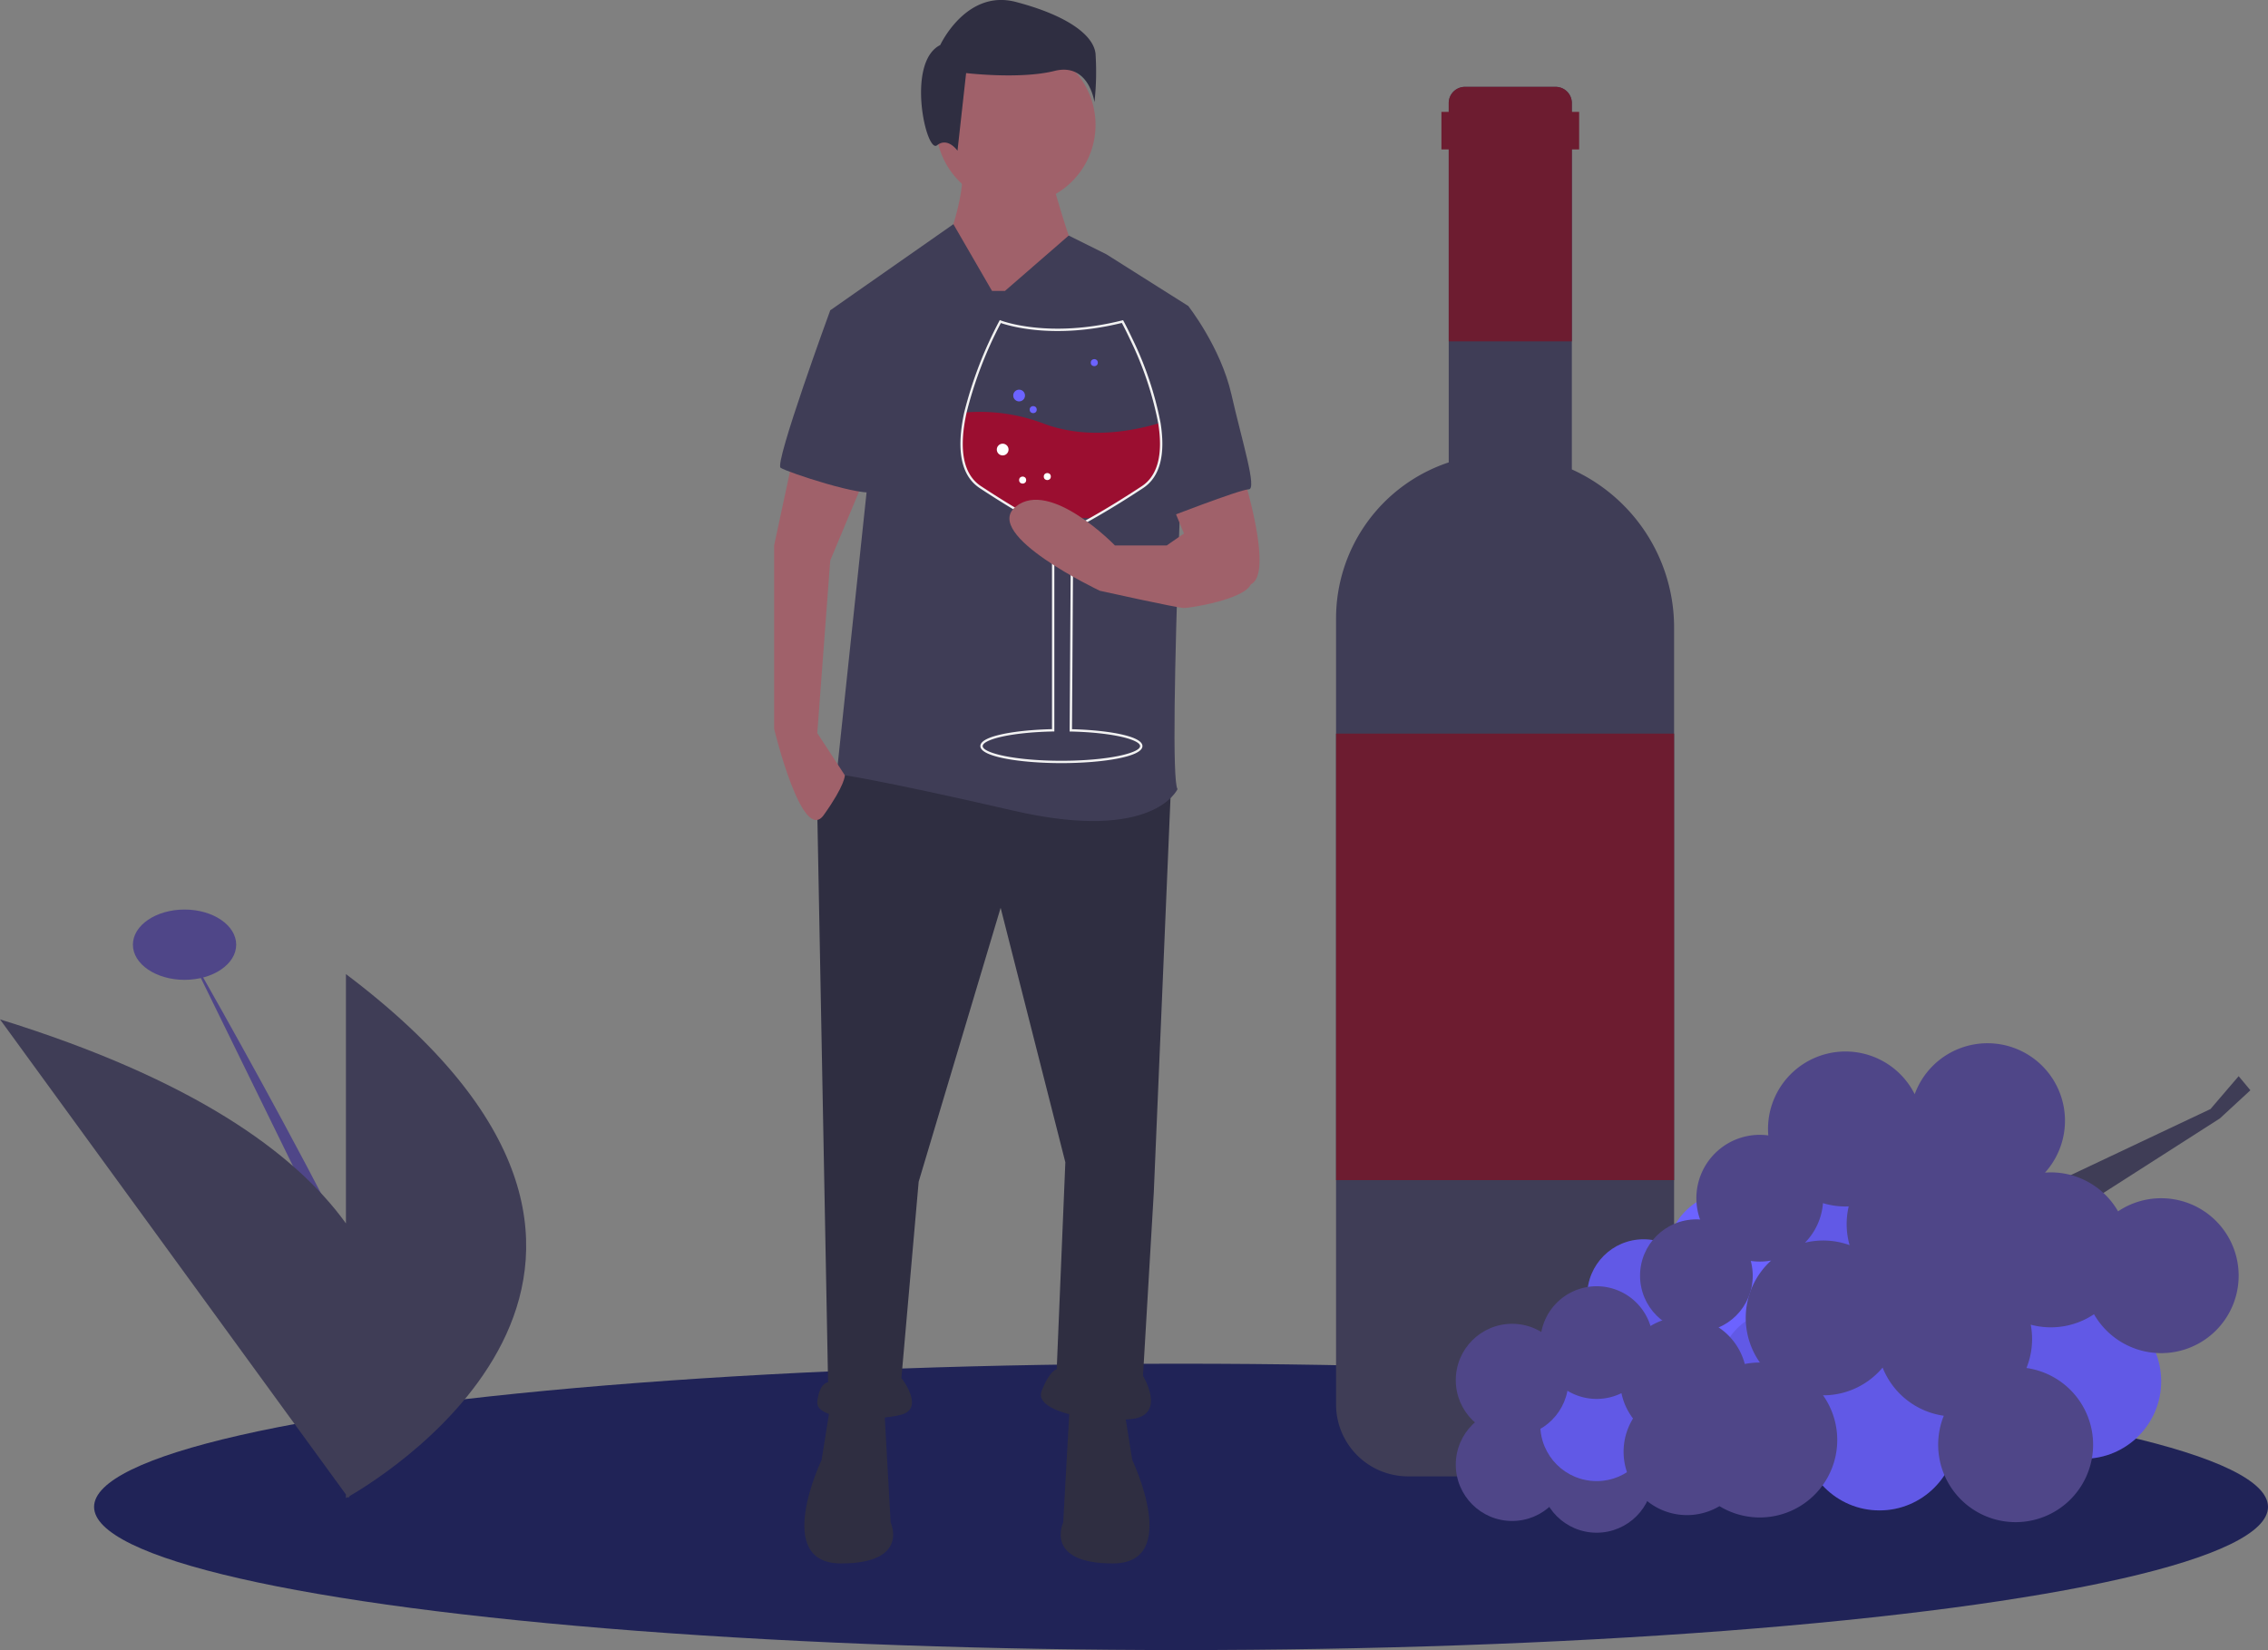 <svg xmlns="http://www.w3.org/2000/svg" width="372.526" height="271.06" viewBox="0 0 372.526 271.06">
  <rect x="0" y="0" width="372.526" height="271.06" fill="#808080" stroke="none"/>
  <g id="Group_13" data-name="Group 13" transform="translate(0)">
    <ellipse id="Ellipse_9" data-name="Ellipse 9" cx="178.537" cy="23.52" rx="178.537" ry="23.52" transform="translate(15.453 224.02)" fill="#202357"/>
    <ellipse id="Ellipse_10" data-name="Ellipse 10" cx="8.483" cy="5.774" rx="8.483" ry="5.774" transform="translate(21.83 149.413)" fill="#4f4688"/>
    <path id="Path_94" data-name="Path 94" d="M195.538,500.981s40.292,70.008,39.232,80.112" transform="translate(-165.226 -345.794)" fill="#4f4688"/>
    <path id="Path_95" data-name="Path 95" d="M173.743,513.506v40.953c-8.44-11.695-25.274-23.736-56.82-33.512l56.82,78.047v.593s.107-.058.307-.171l.1.133s.081-.108.226-.318C180.993,595.4,236.514,560.821,173.743,513.506Z" transform="translate(-116.923 -353.49)" fill="#3f3d56"/>
    <path id="Path_96" data-name="Path 96" d="M733.244,204.177a28.588,28.588,0,0,0-8.438-5.83V138.161a2.661,2.661,0,0,0-2.661-2.661h-14.9a2.661,2.661,0,0,0-2.661,2.661v59.032a27.011,27.011,0,0,0-18.508,25.629V351.93a11.831,11.831,0,0,0,11.831,11.831h31.915A11.776,11.776,0,0,0,741.6,351.985V224.344a28.43,28.43,0,0,0-8.356-20.166Z" transform="translate(-466.625 -121.234)" fill="#3f3d56"/>
    <rect id="Rectangle_80" data-name="Rectangle 80" width="55.523" height="73.345" transform="translate(219.452 120.514)" fill="#6d1c30"/>
    <path id="Path_97" data-name="Path 97" d="M753.586,139.613h-1.2v-1.452a2.661,2.661,0,0,0-2.661-2.661h-14.9a2.661,2.661,0,0,0-2.661,2.661v1.452h-1.2v6.169h1.2v31.532h20.221V145.782h1.2Z" transform="translate(-494.206 -121.234)" fill="#6d1c30"/>
    <path id="Path_98" data-name="Path 98" d="M831.654,483.948l42.413-20.05,4.627-5.4,1.928,2.313-5.013,4.627-38.558,24.677Z" transform="translate(-510.988 -281.713)" fill="#3f3d56"/>
    <circle id="Ellipse_11" data-name="Ellipse 11" cx="12.724" cy="12.724" r="12.724" transform="translate(329.534 214.187)" fill="#6c63ff"/>
    <circle id="Ellipse_12" data-name="Ellipse 12" cx="12.724" cy="12.724" r="12.724" transform="translate(329.534 214.187)" opacity="0.1"/>
    <circle id="Ellipse_13" data-name="Ellipse 13" cx="12.724" cy="12.724" r="12.724" transform="translate(295.989 222.67)" fill="#6c63ff"/>
    <circle id="Ellipse_14" data-name="Ellipse 14" cx="12.724" cy="12.724" r="12.724" transform="translate(295.989 222.67)" opacity="0.1"/>
    <circle id="Ellipse_15" data-name="Ellipse 15" cx="12.724" cy="12.724" r="12.724" transform="translate(269.384 213.031)" fill="#6c63ff"/>
    <circle id="Ellipse_16" data-name="Ellipse 16" cx="12.724" cy="12.724" r="12.724" transform="translate(273.818 204.741)" fill="#6c63ff"/>
    <circle id="Ellipse_17" data-name="Ellipse 17" cx="10.411" cy="10.411" r="10.411" transform="translate(273.818 195.873)" fill="#6c63ff"/>
    <circle id="Ellipse_18" data-name="Ellipse 18" cx="10.411" cy="10.411" r="10.411" transform="translate(282.301 215.151)" fill="#6c63ff"/>
    <circle id="Ellipse_19" data-name="Ellipse 19" cx="10.411" cy="10.411" r="10.411" transform="translate(282.301 215.151)" opacity="0.1"/>
    <circle id="Ellipse_20" data-name="Ellipse 20" cx="9.254" cy="9.254" r="9.254" transform="translate(290.784 192.788)" fill="#6c63ff"/>
    <circle id="Ellipse_21" data-name="Ellipse 21" cx="9.254" cy="9.254" r="9.254" transform="translate(290.784 192.788)" opacity="0.1"/>
    <circle id="Ellipse_22" data-name="Ellipse 22" cx="9.254" cy="9.254" r="9.254" transform="translate(239.117 231.346)" fill="#4f4688"/>
    <circle id="Ellipse_23" data-name="Ellipse 23" cx="9.254" cy="9.254" r="9.254" transform="translate(252.997 233.273)" fill="#4f4688"/>
    <circle id="Ellipse_24" data-name="Ellipse 24" cx="9.254" cy="9.254" r="9.254" transform="translate(252.997 224.791)" fill="#6c63ff"/>
    <circle id="Ellipse_25" data-name="Ellipse 25" cx="9.254" cy="9.254" r="9.254" transform="translate(252.997 224.791)" opacity="0.1"/>
    <circle id="Ellipse_26" data-name="Ellipse 26" cx="9.254" cy="9.254" r="9.254" transform="translate(239.117 217.465)" fill="#4f4688"/>
    <circle id="Ellipse_27" data-name="Ellipse 27" cx="9.254" cy="9.254" r="9.254" transform="translate(260.709 203.584)" fill="#6c63ff"/>
    <circle id="Ellipse_28" data-name="Ellipse 28" cx="9.254" cy="9.254" r="9.254" transform="translate(260.709 203.584)" opacity="0.1"/>
    <path id="Path_99" data-name="Path 99" d="M809.129,659.03a12.784,12.784,0,0,0-2.463.24,10.414,10.414,0,0,0-15.488-6.238,9.254,9.254,0,1,0-4.77,11.029,10.363,10.363,0,0,0,1.9,4.162,10.411,10.411,0,0,0,14.2,14.4,12.725,12.725,0,1,0,6.619-23.592Z" transform="translate(-520.08 -435.203)" fill="#4f4688"/>
    <circle id="Ellipse_29" data-name="Ellipse 29" cx="9.254" cy="9.254" r="9.254" transform="translate(269.384 200.307)" fill="#4f4688"/>
    <path id="Path_100" data-name="Path 100" d="M915.91,568.448a12.664,12.664,0,0,0-7.085,2.154,12.716,12.716,0,0,0-11.038-6.4c-.325,0-.645.016-.964.04a12.725,12.725,0,1,0-21.4-12.883,12.723,12.723,0,0,0-24.094,5.709c0,.357.018.71.047,1.06a10.41,10.41,0,1,0,.463,20.556,12.723,12.723,0,1,0,18.314,17.58A12.734,12.734,0,0,0,880.2,604.18a12.724,12.724,0,1,0,13.581-7.844,12.7,12.7,0,0,0,.7-7.118,12.731,12.731,0,0,0,10.393-1.718,12.723,12.723,0,1,0,11.038-19.052Zm-58.51,7.3a10.373,10.373,0,0,0,2.954-6.494,12.717,12.717,0,0,0,3.7.547c.178,0,.354-.006.53-.013a12.7,12.7,0,0,0,.142,6.363,12.742,12.742,0,0,0-7.323-.4Z" transform="translate(-560.927 -371.611)" fill="#4f4688"/>
    <path id="Path_101" data-name="Path 101" d="M523.173,427.236,520.338,494.2l-1.771,30.116s3.9,6.377-1.772,7.086-16.3-1.063-14.881-4.606,2.48-3.543,2.48-3.543l1.417-34.013-10.629-41.807-13.463,45-2.834,32.241s3.9,4.96,0,6.023-14.172,1.063-13.818-2.126,1.772-3.189,1.772-3.189l-1.772-93.536,5.314-8.149Z" transform="translate(-330.825 -298.307)" fill="#2f2e41"/>
    <path id="Path_102" data-name="Path 102" d="M579.1,697.522l1.417,8.858s8.149,17.006-3.189,17.006-8.149-6.732-8.149-6.732l1.063-19.132Z" transform="translate(-394.544 -466.554)" fill="#2f2e41"/>
    <path id="Path_103" data-name="Path 103" d="M463.82,697.522l-1.417,8.858s-8.149,17.006,3.189,17.006,8.149-6.732,8.149-6.732l-1.063-19.132Z" transform="translate(-327.453 -466.554)" fill="#2f2e41"/>
    <path id="Path_104" data-name="Path 104" d="M536.657,171.143S540.2,183.9,540.908,183.9s-6.732,9.92-6.732,9.92l-10.983,6.023-3.9-16.3s3.543-8.858,2.834-13.463Z" transform="translate(-364.151 -142.481)" fill="#a0616a"/>
    <circle id="Ellipse_30" data-name="Ellipse 30" cx="13.109" cy="13.109" r="13.109" transform="translate(153.728 7.404)" fill="#a0616a"/>
    <path id="Path_105" data-name="Path 105" d="M499.293,204.994l10.474-9.1,6.178,3.073,13.464,8.5s-3.543,76.529-1.772,79.363c0,0-3.9,8.858-26.927,3.543s-29.053-6.023-29.053-6.023l4.96-46.768-6.023-29.407,20.232-14.148,6.341,10.959Z" transform="translate(-334.227 -157.199)" fill="#3f3d56"/>
    <path id="Path_106" data-name="Path 106" d="M627.471,299.644s5.314,16.652,1.417,18.424a12.191,12.191,0,0,1-7.086,1.063L615.779,304.6Z" transform="translate(-423.432 -222.088)" fill="#a0616a"/>
    <path id="Path_107" data-name="Path 107" d="M449.893,292.293,446.7,307.174v30.116s4.606,19.132,8.149,14.172,3.47-6.531,3.47-6.531L453.79,338l2.126-28.344,5.648-13.521Z" transform="translate(-319.548 -217.571)" fill="#a0616a"/>
    <path id="Path_108" data-name="Path 108" d="M512.439,105.9s4.252-9.212,12.4-7.086,12.755,5.315,13.109,8.5a45.489,45.489,0,0,1-.177,7.972s-.886-6.555-6.555-5.137-14.526.354-14.526.354l-1.417,12.755s-1.594-2.3-3.366-.886S506.771,108.739,512.439,105.9Z" transform="translate(-358.003 -98.5)" fill="#2f2e41"/>
    <path id="Path_109" data-name="Path 109" d="M613.521,229.6l2.834-.709s5.315,6.732,7.086,14.526S627.693,259,626.276,259s-14.172,4.96-14.172,4.96Z" transform="translate(-421.174 -178.614)" fill="#3f3d56"/>
    <path id="Path_110" data-name="Path 110" d="M465.622,228.889l-8.149.709s-9.212,25.155-8.149,25.864,13.818,4.96,15.589,3.9S465.622,228.889,465.622,228.889Z" transform="translate(-321.106 -178.614)" fill="#3f3d56"/>
    <path id="Path_111" data-name="Path 111" d="M556.268,286.284c-3.407,2.246-6.22,3.93-8.371,5.143h0a48.987,48.987,0,0,0-9.411.264c-2.205-1.231-5.18-3-8.84-5.408-.035-.023-.069-.046-.1-.071v0c-3.357-2.309-3.44-7.2-2.348-12.2a29.582,29.582,0,0,1,13.159,1.952c7.048,2.518,14.425,1.094,18.7-.2C559.755,280.174,559.326,284.268,556.268,286.284Z" transform="translate(-368.618 -206.261)" fill="#9b0e30"/>
    <path id="Path_112" data-name="Path 112" d="M542.644,307.644c-6.453,0-13.312-.98-13.312-2.8,0-1.726,6.064-2.646,11.768-2.78V272.532a5.477,5.477,0,0,0-1.007-2.676,16.221,16.221,0,0,0-1-1.415q-.478-.259-1.014-.557c-2.752-1.536-5.73-3.358-8.852-5.415-.038-.025-.074-.05-.111-.076l-.08-.058c-2.894-2.058-3.683-6.21-2.343-12.342a66.819,66.819,0,0,1,5.751-14.98l.082-.15.159.063c.077.031,7.81,3.026,19.946-.008l.145-.036.071.131c.006.011.618,1.137,1.446,2.9a55.548,55.548,0,0,1,4.638,13.838c.843,5.3-.122,8.9-2.868,10.714h0c-2.946,1.941-5.766,3.674-8.382,5.15l-.046.025q-.552.313-1.045.582c-.124.173-.245.356-.36.543-.153.25-.3.514-.438.787a11.819,11.819,0,0,0-1.231,5.228l-.174,27.291c5.61.147,11.57,1.071,11.57,2.773C555.956,306.663,549.1,307.644,542.644,307.644Zm-13.223-45.51.018.012c3.113,2.052,6.084,3.868,8.827,5.4q.554.309,1.045.574l.035.019.025.031a16.7,16.7,0,0,1,1.05,1.482,5.828,5.828,0,0,1,1.065,2.88v29.913l-.189,0c-7.152.146-11.579,1.358-11.579,2.4,0,1.141,5.309,2.412,12.926,2.412s12.926-1.271,12.926-2.412c0-1.024-4.352-2.23-11.383-2.392l-.19,0,.177-27.67a12.2,12.2,0,0,1,1.273-5.4c.142-.282.295-.556.453-.815.128-.208.263-.411.4-.6l.026-.035.038-.021q.528-.289,1.122-.625l.046-.025c2.6-1.466,5.394-3.186,8.316-5.112,2.609-1.72,3.517-5.2,2.7-10.331a55.161,55.161,0,0,0-4.607-13.735c-.661-1.411-1.183-2.409-1.366-2.752-11.213,2.767-18.694.429-19.874.015a65.919,65.919,0,0,0-5.634,14.731c-1.315,6.023-.552,10.06,2.269,12Z" transform="translate(-368.306 -182.284)" fill="#f2f2f2"/>
    <circle id="Ellipse_31" data-name="Ellipse 31" cx="0.965" cy="0.965" r="0.965" transform="translate(166.428 64.01)" fill="#6c63ff"/>
    <circle id="Ellipse_32" data-name="Ellipse 32" cx="0.965" cy="0.965" r="0.965" transform="translate(163.727 72.884)" fill="#fff"/>
    <circle id="Ellipse_33" data-name="Ellipse 33" cx="0.579" cy="0.579" r="0.579" transform="translate(169.129 66.711)" fill="#6c63ff"/>
    <circle id="Ellipse_34" data-name="Ellipse 34" cx="0.579" cy="0.579" r="0.579" transform="translate(171.444 77.707)" fill="#fff"/>
    <circle id="Ellipse_35" data-name="Ellipse 35" cx="0.579" cy="0.579" r="0.579" transform="translate(167.393 78.286)" fill="#fff"/>
    <circle id="Ellipse_36" data-name="Ellipse 36" cx="0.579" cy="0.579" r="0.579" transform="translate(179.161 58.994)" fill="#6c63ff"/>
    <path id="Path_113" data-name="Path 113" d="M583.4,315.028s4.252,7.795,3.189,10.275-9.921,3.9-10.984,3.9-13.818-2.834-13.818-2.834-19.487-9.212-13.818-13.818,16.3,6.377,16.3,6.377h8.5l4.606-3.189Z" transform="translate(-381.134 -229.323)" fill="#a0616a"/>
  </g>
</svg>
